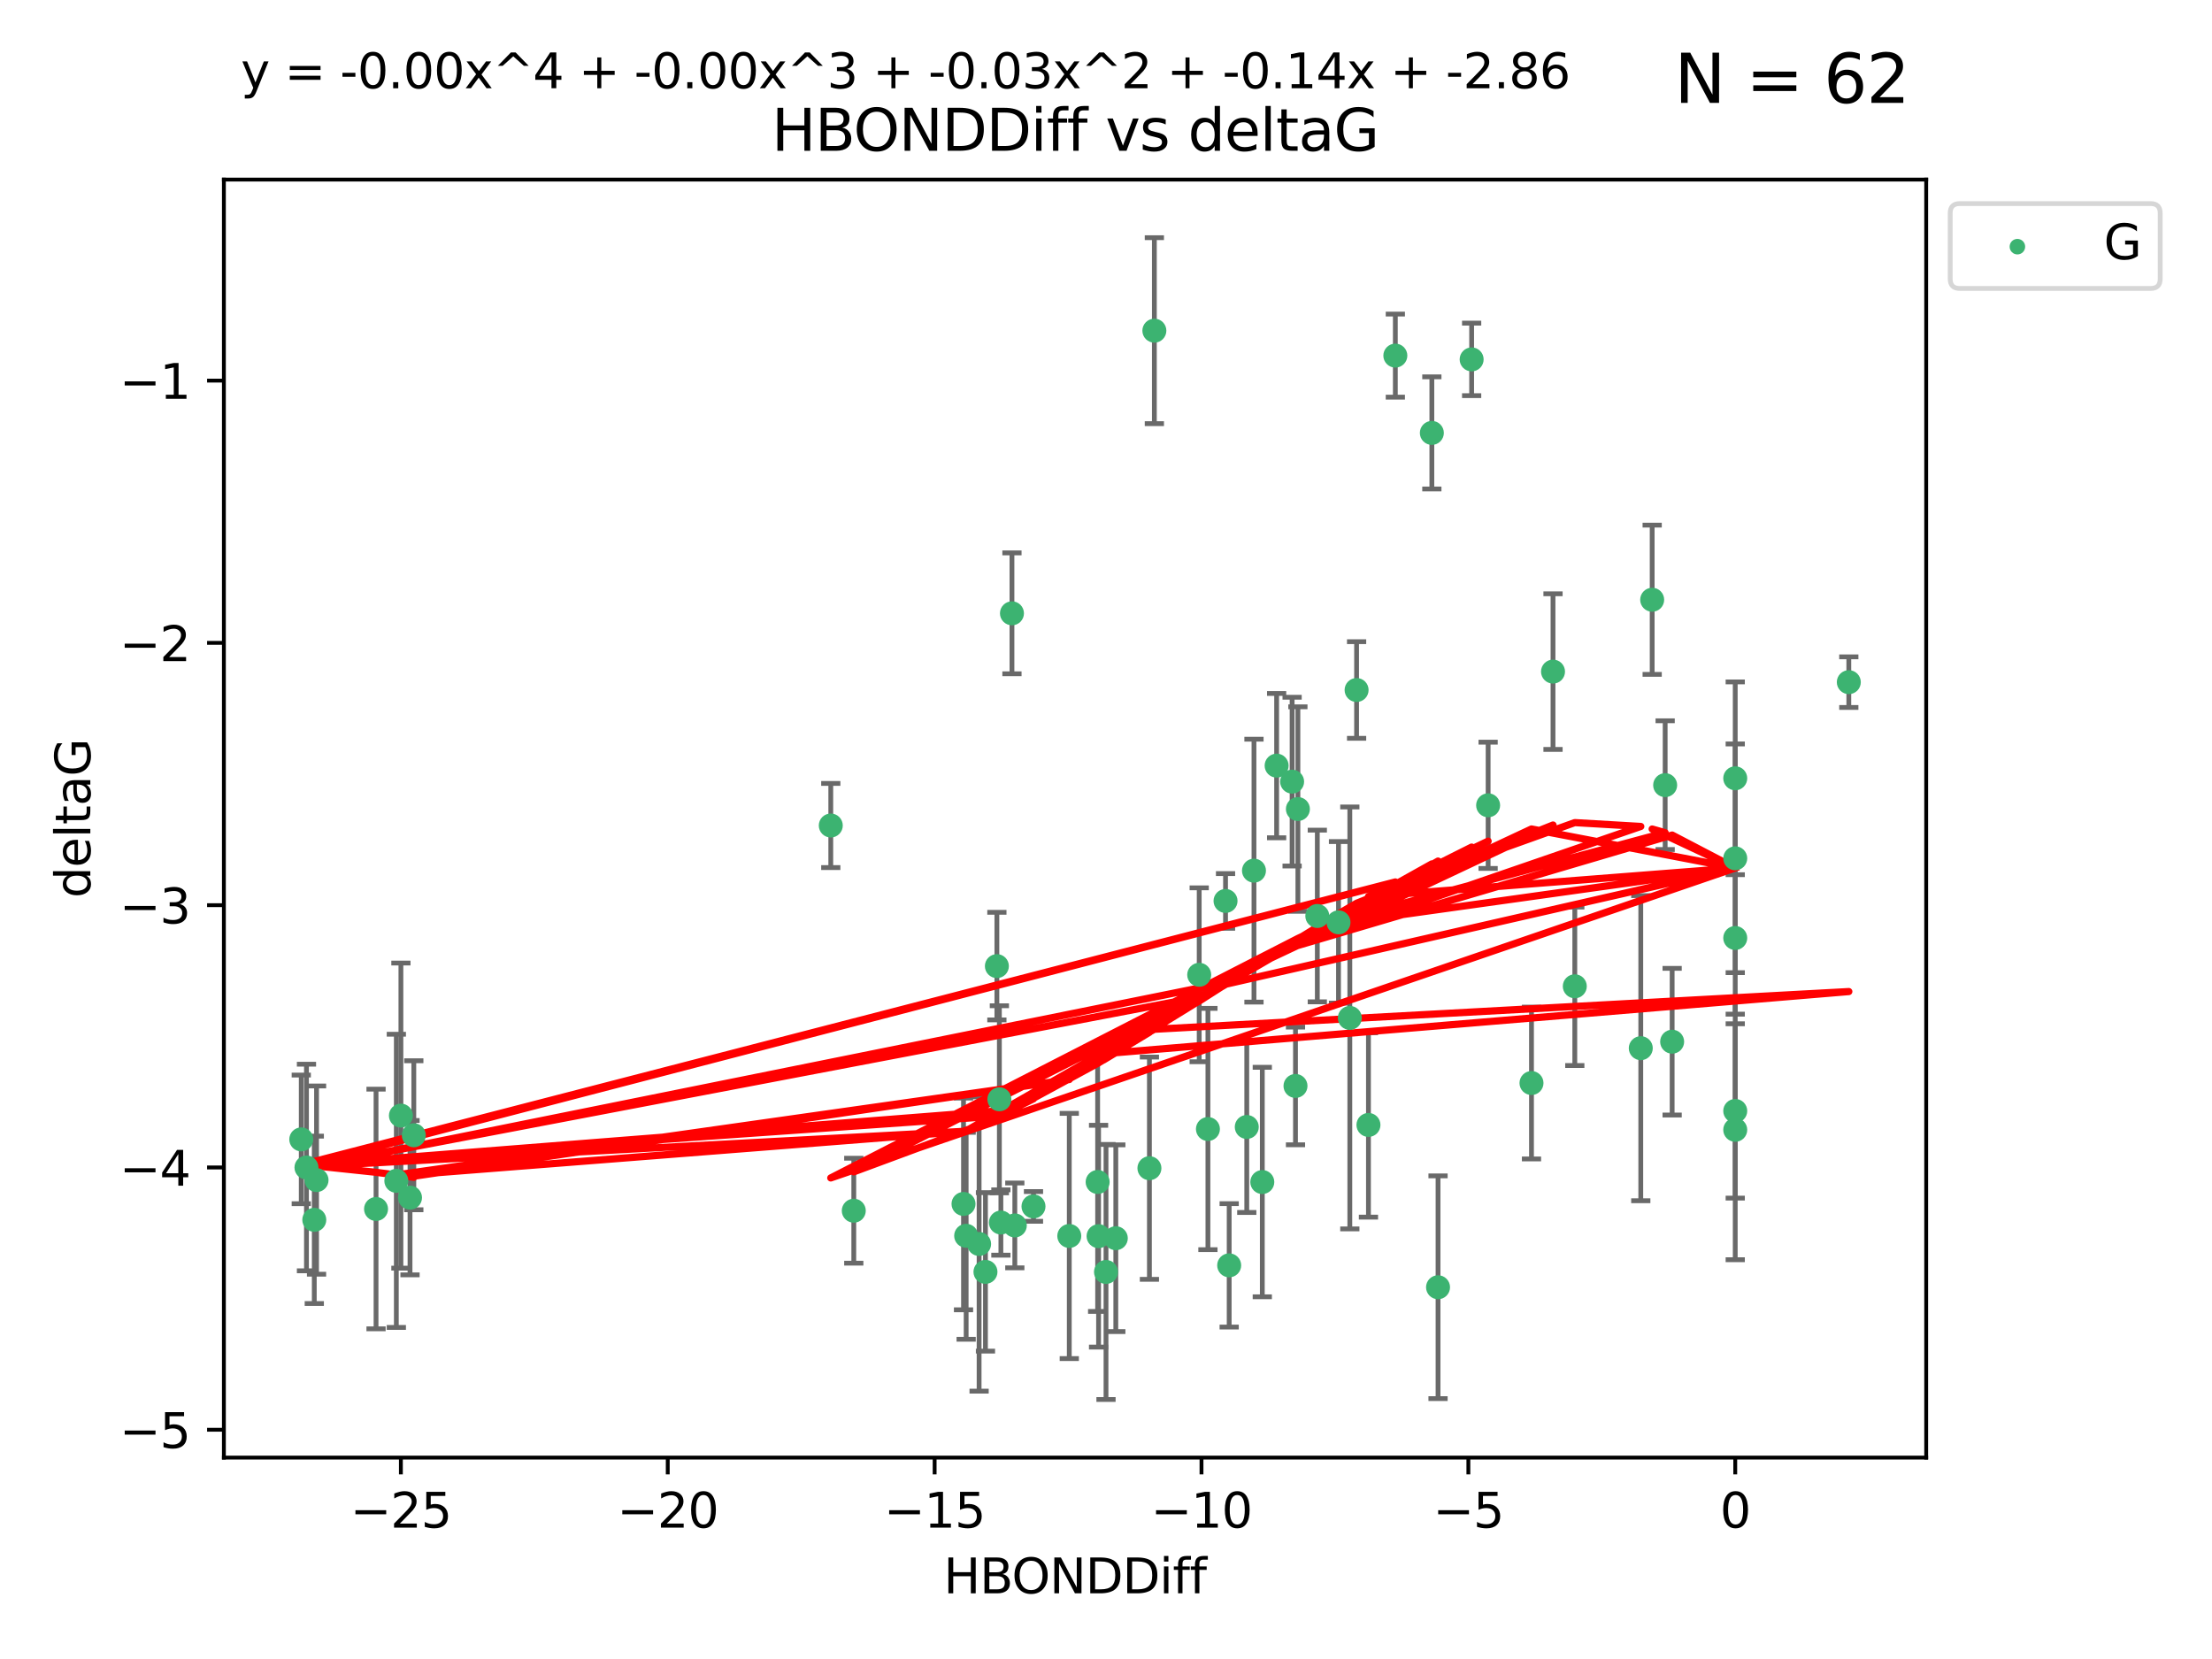 <?xml version="1.0" encoding="utf-8" standalone="no"?>
<!DOCTYPE svg PUBLIC "-//W3C//DTD SVG 1.1//EN"
  "http://www.w3.org/Graphics/SVG/1.1/DTD/svg11.dtd">
<svg xmlns:xlink="http://www.w3.org/1999/xlink" width="460.8pt" height="345.6pt" viewBox="0 0 460.8 345.6" xmlns="http://www.w3.org/2000/svg" version="1.1">
 <defs>
  <style type="text/css">*{stroke-linejoin: round; stroke-linecap: butt}</style>
 </defs>
 <g id="figure_1">
  <g id="patch_1">
   <path d="M 0 345.6 
L 460.8 345.6 
L 460.8 0 
L 0 0 
z
" style="fill: #ffffff"/>
  </g>
  <g id="axes_1">
   <g id="patch_2">
    <path d="M 46.64 303.64 
L 401.26 303.64 
L 401.26 37.411 
L 46.64 37.411 
z
" style="fill: #ffffff"/>
   </g>
   <g id="PathCollection_1">
    <defs>
     <path id="m42234d0e1e" d="M 0 1.118 
C 0.297 1.118 0.581 1 0.791 0.791 
C 1 0.581 1.118 0.297 1.118 0 
C 1.118 -0.297 1 -0.581 0.791 -0.791 
C 0.581 -1 0.297 -1.118 0 -1.118 
C -0.297 -1.118 -0.581 -1 -0.791 -0.791 
C -1 -0.581 -1.118 -0.297 -1.118 0 
C -1.118 0.297 -1 0.581 -0.791 0.791 
C -0.581 1 -0.297 1.118 0 1.118 
z
" style="stroke: #3cb371"/>
    </defs>
    <g clip-path="url(#pf07d1a7658)">
     <use xlink:href="#m42234d0e1e" x="230.401" y="264.972" style="fill: #3cb371; stroke: #3cb371"/>
     <use xlink:href="#m42234d0e1e" x="239.445" y="243.357" style="fill: #3cb371; stroke: #3cb371"/>
     <use xlink:href="#m42234d0e1e" x="203.966" y="259.141" style="fill: #3cb371; stroke: #3cb371"/>
     <use xlink:href="#m42234d0e1e" x="177.858" y="252.211" style="fill: #3cb371; stroke: #3cb371"/>
     <use xlink:href="#m42234d0e1e" x="256.061" y="263.595" style="fill: #3cb371; stroke: #3cb371"/>
     <use xlink:href="#m42234d0e1e" x="65.941" y="245.836" style="fill: #3cb371; stroke: #3cb371"/>
     <use xlink:href="#m42234d0e1e" x="201.269" y="257.437" style="fill: #3cb371; stroke: #3cb371"/>
     <use xlink:href="#m42234d0e1e" x="83.517" y="232.401" style="fill: #3cb371; stroke: #3cb371"/>
     <use xlink:href="#m42234d0e1e" x="86.204" y="236.494" style="fill: #3cb371; stroke: #3cb371"/>
     <use xlink:href="#m42234d0e1e" x="82.563" y="245.992" style="fill: #3cb371; stroke: #3cb371"/>
     <use xlink:href="#m42234d0e1e" x="222.751" y="257.476" style="fill: #3cb371; stroke: #3cb371"/>
     <use xlink:href="#m42234d0e1e" x="85.414" y="249.492" style="fill: #3cb371; stroke: #3cb371"/>
     <use xlink:href="#m42234d0e1e" x="78.337" y="251.854" style="fill: #3cb371; stroke: #3cb371"/>
     <use xlink:href="#m42234d0e1e" x="65.472" y="254.111" style="fill: #3cb371; stroke: #3cb371"/>
     <use xlink:href="#m42234d0e1e" x="251.633" y="235.195" style="fill: #3cb371; stroke: #3cb371"/>
     <use xlink:href="#m42234d0e1e" x="228.852" y="257.518" style="fill: #3cb371; stroke: #3cb371"/>
     <use xlink:href="#m42234d0e1e" x="228.658" y="246.229" style="fill: #3cb371; stroke: #3cb371"/>
     <use xlink:href="#m42234d0e1e" x="211.404" y="255.28" style="fill: #3cb371; stroke: #3cb371"/>
     <use xlink:href="#m42234d0e1e" x="232.443" y="257.942" style="fill: #3cb371; stroke: #3cb371"/>
     <use xlink:href="#m42234d0e1e" x="385.141" y="142.106" style="fill: #3cb371; stroke: #3cb371"/>
     <use xlink:href="#m42234d0e1e" x="240.475" y="68.883" style="fill: #3cb371; stroke: #3cb371"/>
     <use xlink:href="#m42234d0e1e" x="208.503" y="254.674" style="fill: #3cb371; stroke: #3cb371"/>
     <use xlink:href="#m42234d0e1e" x="262.96" y="246.241" style="fill: #3cb371; stroke: #3cb371"/>
     <use xlink:href="#m42234d0e1e" x="205.29" y="264.956" style="fill: #3cb371; stroke: #3cb371"/>
     <use xlink:href="#m42234d0e1e" x="259.725" y="234.768" style="fill: #3cb371; stroke: #3cb371"/>
     <use xlink:href="#m42234d0e1e" x="249.816" y="203.065" style="fill: #3cb371; stroke: #3cb371"/>
     <use xlink:href="#m42234d0e1e" x="207.669" y="201.259" style="fill: #3cb371; stroke: #3cb371"/>
     <use xlink:href="#m42234d0e1e" x="215.295" y="251.32" style="fill: #3cb371; stroke: #3cb371"/>
     <use xlink:href="#m42234d0e1e" x="200.718" y="250.798" style="fill: #3cb371; stroke: #3cb371"/>
     <use xlink:href="#m42234d0e1e" x="299.57" y="268.158" style="fill: #3cb371; stroke: #3cb371"/>
     <use xlink:href="#m42234d0e1e" x="208.188" y="229.002" style="fill: #3cb371; stroke: #3cb371"/>
     <use xlink:href="#m42234d0e1e" x="62.759" y="237.354" style="fill: #3cb371; stroke: #3cb371"/>
     <use xlink:href="#m42234d0e1e" x="290.675" y="74.081" style="fill: #3cb371; stroke: #3cb371"/>
     <use xlink:href="#m42234d0e1e" x="63.843" y="243.213" style="fill: #3cb371; stroke: #3cb371"/>
     <use xlink:href="#m42234d0e1e" x="210.809" y="127.765" style="fill: #3cb371; stroke: #3cb371"/>
     <use xlink:href="#m42234d0e1e" x="269.875" y="226.223" style="fill: #3cb371; stroke: #3cb371"/>
     <use xlink:href="#m42234d0e1e" x="310.004" y="167.759" style="fill: #3cb371; stroke: #3cb371"/>
     <use xlink:href="#m42234d0e1e" x="281.193" y="212.053" style="fill: #3cb371; stroke: #3cb371"/>
     <use xlink:href="#m42234d0e1e" x="261.225" y="181.37" style="fill: #3cb371; stroke: #3cb371"/>
     <use xlink:href="#m42234d0e1e" x="323.521" y="139.907" style="fill: #3cb371; stroke: #3cb371"/>
     <use xlink:href="#m42234d0e1e" x="282.603" y="143.742" style="fill: #3cb371; stroke: #3cb371"/>
     <use xlink:href="#m42234d0e1e" x="278.835" y="192.139" style="fill: #3cb371; stroke: #3cb371"/>
     <use xlink:href="#m42234d0e1e" x="306.57" y="74.869" style="fill: #3cb371; stroke: #3cb371"/>
     <use xlink:href="#m42234d0e1e" x="269.171" y="162.829" style="fill: #3cb371; stroke: #3cb371"/>
     <use xlink:href="#m42234d0e1e" x="298.281" y="90.185" style="fill: #3cb371; stroke: #3cb371"/>
     <use xlink:href="#m42234d0e1e" x="255.302" y="187.683" style="fill: #3cb371; stroke: #3cb371"/>
     <use xlink:href="#m42234d0e1e" x="361.482" y="195.399" style="fill: #3cb371; stroke: #3cb371"/>
     <use xlink:href="#m42234d0e1e" x="285.074" y="234.344" style="fill: #3cb371; stroke: #3cb371"/>
     <use xlink:href="#m42234d0e1e" x="328.059" y="205.462" style="fill: #3cb371; stroke: #3cb371"/>
     <use xlink:href="#m42234d0e1e" x="341.805" y="218.355" style="fill: #3cb371; stroke: #3cb371"/>
     <use xlink:href="#m42234d0e1e" x="265.945" y="159.494" style="fill: #3cb371; stroke: #3cb371"/>
     <use xlink:href="#m42234d0e1e" x="348.339" y="217.003" style="fill: #3cb371; stroke: #3cb371"/>
     <use xlink:href="#m42234d0e1e" x="361.482" y="178.803" style="fill: #3cb371; stroke: #3cb371"/>
     <use xlink:href="#m42234d0e1e" x="344.178" y="124.937" style="fill: #3cb371; stroke: #3cb371"/>
     <use xlink:href="#m42234d0e1e" x="346.883" y="163.562" style="fill: #3cb371; stroke: #3cb371"/>
     <use xlink:href="#m42234d0e1e" x="274.421" y="190.816" style="fill: #3cb371; stroke: #3cb371"/>
     <use xlink:href="#m42234d0e1e" x="361.482" y="235.362" style="fill: #3cb371; stroke: #3cb371"/>
     <use xlink:href="#m42234d0e1e" x="361.482" y="162.131" style="fill: #3cb371; stroke: #3cb371"/>
     <use xlink:href="#m42234d0e1e" x="319.037" y="225.616" style="fill: #3cb371; stroke: #3cb371"/>
     <use xlink:href="#m42234d0e1e" x="270.376" y="168.539" style="fill: #3cb371; stroke: #3cb371"/>
     <use xlink:href="#m42234d0e1e" x="173.067" y="171.969" style="fill: #3cb371; stroke: #3cb371"/>
     <use xlink:href="#m42234d0e1e" x="361.482" y="231.428" style="fill: #3cb371; stroke: #3cb371"/>
    </g>
   </g>
   <g id="matplotlib.axis_1">
    <g id="xtick_1">
     <g id="line2d_1">
      <defs>
       <path id="m6f6b1c6900" d="M 0 0 
L 0 3.5 
" style="stroke: #000000; stroke-width: 0.8"/>
      </defs>
      <g>
       <use xlink:href="#m6f6b1c6900" x="83.511" y="303.64" style="stroke: #000000; stroke-width: 0.8"/>
      </g>
     </g>
     <g id="text_1">
      <!-- −25 -->
      <g transform="translate(72.959 318.238)scale(0.1 -0.1)">
       <defs>
        <path id="DejaVuSans-2212" d="M 678 2272 
L 4684 2272 
L 4684 1741 
L 678 1741 
L 678 2272 
z
" transform="scale(0.016)"/>
        <path id="DejaVuSans-32" d="M 1228 531 
L 3431 531 
L 3431 0 
L 469 0 
L 469 531 
Q 828 903 1448 1529 
Q 2069 2156 2228 2338 
Q 2531 2678 2651 2914 
Q 2772 3150 2772 3378 
Q 2772 3750 2511 3984 
Q 2250 4219 1831 4219 
Q 1534 4219 1204 4116 
Q 875 4013 500 3803 
L 500 4441 
Q 881 4594 1212 4672 
Q 1544 4750 1819 4750 
Q 2544 4750 2975 4387 
Q 3406 4025 3406 3419 
Q 3406 3131 3298 2873 
Q 3191 2616 2906 2266 
Q 2828 2175 2409 1742 
Q 1991 1309 1228 531 
z
" transform="scale(0.016)"/>
        <path id="DejaVuSans-35" d="M 691 4666 
L 3169 4666 
L 3169 4134 
L 1269 4134 
L 1269 2991 
Q 1406 3038 1543 3061 
Q 1681 3084 1819 3084 
Q 2600 3084 3056 2656 
Q 3513 2228 3513 1497 
Q 3513 744 3044 326 
Q 2575 -91 1722 -91 
Q 1428 -91 1123 -41 
Q 819 9 494 109 
L 494 744 
Q 775 591 1075 516 
Q 1375 441 1709 441 
Q 2250 441 2565 725 
Q 2881 1009 2881 1497 
Q 2881 1984 2565 2268 
Q 2250 2553 1709 2553 
Q 1456 2553 1204 2497 
Q 953 2441 691 2322 
L 691 4666 
z
" transform="scale(0.016)"/>
       </defs>
       <use xlink:href="#DejaVuSans-2212"/>
       <use xlink:href="#DejaVuSans-32" x="83.789"/>
       <use xlink:href="#DejaVuSans-35" x="147.412"/>
      </g>
     </g>
    </g>
    <g id="xtick_2">
     <g id="line2d_2">
      <g>
       <use xlink:href="#m6f6b1c6900" x="139.105" y="303.64" style="stroke: #000000; stroke-width: 0.8"/>
      </g>
     </g>
     <g id="text_2">
      <!-- −20 -->
      <g transform="translate(128.553 318.238)scale(0.1 -0.1)">
       <defs>
        <path id="DejaVuSans-30" d="M 2034 4250 
Q 1547 4250 1301 3770 
Q 1056 3291 1056 2328 
Q 1056 1369 1301 889 
Q 1547 409 2034 409 
Q 2525 409 2770 889 
Q 3016 1369 3016 2328 
Q 3016 3291 2770 3770 
Q 2525 4250 2034 4250 
z
M 2034 4750 
Q 2819 4750 3233 4129 
Q 3647 3509 3647 2328 
Q 3647 1150 3233 529 
Q 2819 -91 2034 -91 
Q 1250 -91 836 529 
Q 422 1150 422 2328 
Q 422 3509 836 4129 
Q 1250 4750 2034 4750 
z
" transform="scale(0.016)"/>
       </defs>
       <use xlink:href="#DejaVuSans-2212"/>
       <use xlink:href="#DejaVuSans-32" x="83.789"/>
       <use xlink:href="#DejaVuSans-30" x="147.412"/>
      </g>
     </g>
    </g>
    <g id="xtick_3">
     <g id="line2d_3">
      <g>
       <use xlink:href="#m6f6b1c6900" x="194.7" y="303.64" style="stroke: #000000; stroke-width: 0.8"/>
      </g>
     </g>
     <g id="text_3">
      <!-- −15 -->
      <g transform="translate(184.147 318.238)scale(0.1 -0.1)">
       <defs>
        <path id="DejaVuSans-31" d="M 794 531 
L 1825 531 
L 1825 4091 
L 703 3866 
L 703 4441 
L 1819 4666 
L 2450 4666 
L 2450 531 
L 3481 531 
L 3481 0 
L 794 0 
L 794 531 
z
" transform="scale(0.016)"/>
       </defs>
       <use xlink:href="#DejaVuSans-2212"/>
       <use xlink:href="#DejaVuSans-31" x="83.789"/>
       <use xlink:href="#DejaVuSans-35" x="147.412"/>
      </g>
     </g>
    </g>
    <g id="xtick_4">
     <g id="line2d_4">
      <g>
       <use xlink:href="#m6f6b1c6900" x="250.294" y="303.64" style="stroke: #000000; stroke-width: 0.8"/>
      </g>
     </g>
     <g id="text_4">
      <!-- −10 -->
      <g transform="translate(239.742 318.238)scale(0.1 -0.1)">
       <use xlink:href="#DejaVuSans-2212"/>
       <use xlink:href="#DejaVuSans-31" x="83.789"/>
       <use xlink:href="#DejaVuSans-30" x="147.412"/>
      </g>
     </g>
    </g>
    <g id="xtick_5">
     <g id="line2d_5">
      <g>
       <use xlink:href="#m6f6b1c6900" x="305.888" y="303.64" style="stroke: #000000; stroke-width: 0.8"/>
      </g>
     </g>
     <g id="text_5">
      <!-- −5 -->
      <g transform="translate(298.517 318.238)scale(0.1 -0.1)">
       <use xlink:href="#DejaVuSans-2212"/>
       <use xlink:href="#DejaVuSans-35" x="83.789"/>
      </g>
     </g>
    </g>
    <g id="xtick_6">
     <g id="line2d_6">
      <g>
       <use xlink:href="#m6f6b1c6900" x="361.482" y="303.64" style="stroke: #000000; stroke-width: 0.8"/>
      </g>
     </g>
     <g id="text_6">
      <!-- 0 -->
      <g transform="translate(358.301 318.238)scale(0.1 -0.1)">
       <use xlink:href="#DejaVuSans-30"/>
      </g>
     </g>
    </g>
    <g id="text_7">
     <!-- HBONDDiff -->
     <g transform="translate(196.561 331.917)scale(0.1 -0.1)">
      <defs>
       <path id="DejaVuSans-48" d="M 628 4666 
L 1259 4666 
L 1259 2753 
L 3553 2753 
L 3553 4666 
L 4184 4666 
L 4184 0 
L 3553 0 
L 3553 2222 
L 1259 2222 
L 1259 0 
L 628 0 
L 628 4666 
z
" transform="scale(0.016)"/>
       <path id="DejaVuSans-42" d="M 1259 2228 
L 1259 519 
L 2272 519 
Q 2781 519 3026 730 
Q 3272 941 3272 1375 
Q 3272 1813 3026 2020 
Q 2781 2228 2272 2228 
L 1259 2228 
z
M 1259 4147 
L 1259 2741 
L 2194 2741 
Q 2656 2741 2882 2914 
Q 3109 3088 3109 3444 
Q 3109 3797 2882 3972 
Q 2656 4147 2194 4147 
L 1259 4147 
z
M 628 4666 
L 2241 4666 
Q 2963 4666 3353 4366 
Q 3744 4066 3744 3513 
Q 3744 3084 3544 2831 
Q 3344 2578 2956 2516 
Q 3422 2416 3680 2098 
Q 3938 1781 3938 1306 
Q 3938 681 3513 340 
Q 3088 0 2303 0 
L 628 0 
L 628 4666 
z
" transform="scale(0.016)"/>
       <path id="DejaVuSans-4f" d="M 2522 4238 
Q 1834 4238 1429 3725 
Q 1025 3213 1025 2328 
Q 1025 1447 1429 934 
Q 1834 422 2522 422 
Q 3209 422 3611 934 
Q 4013 1447 4013 2328 
Q 4013 3213 3611 3725 
Q 3209 4238 2522 4238 
z
M 2522 4750 
Q 3503 4750 4090 4092 
Q 4678 3434 4678 2328 
Q 4678 1225 4090 567 
Q 3503 -91 2522 -91 
Q 1538 -91 948 565 
Q 359 1222 359 2328 
Q 359 3434 948 4092 
Q 1538 4750 2522 4750 
z
" transform="scale(0.016)"/>
       <path id="DejaVuSans-4e" d="M 628 4666 
L 1478 4666 
L 3547 763 
L 3547 4666 
L 4159 4666 
L 4159 0 
L 3309 0 
L 1241 3903 
L 1241 0 
L 628 0 
L 628 4666 
z
" transform="scale(0.016)"/>
       <path id="DejaVuSans-44" d="M 1259 4147 
L 1259 519 
L 2022 519 
Q 2988 519 3436 956 
Q 3884 1394 3884 2338 
Q 3884 3275 3436 3711 
Q 2988 4147 2022 4147 
L 1259 4147 
z
M 628 4666 
L 1925 4666 
Q 3281 4666 3915 4102 
Q 4550 3538 4550 2338 
Q 4550 1131 3912 565 
Q 3275 0 1925 0 
L 628 0 
L 628 4666 
z
" transform="scale(0.016)"/>
       <path id="DejaVuSans-69" d="M 603 3500 
L 1178 3500 
L 1178 0 
L 603 0 
L 603 3500 
z
M 603 4863 
L 1178 4863 
L 1178 4134 
L 603 4134 
L 603 4863 
z
" transform="scale(0.016)"/>
       <path id="DejaVuSans-66" d="M 2375 4863 
L 2375 4384 
L 1825 4384 
Q 1516 4384 1395 4259 
Q 1275 4134 1275 3809 
L 1275 3500 
L 2222 3500 
L 2222 3053 
L 1275 3053 
L 1275 0 
L 697 0 
L 697 3053 
L 147 3053 
L 147 3500 
L 697 3500 
L 697 3744 
Q 697 4328 969 4595 
Q 1241 4863 1831 4863 
L 2375 4863 
z
" transform="scale(0.016)"/>
      </defs>
      <use xlink:href="#DejaVuSans-48"/>
      <use xlink:href="#DejaVuSans-42" x="75.195"/>
      <use xlink:href="#DejaVuSans-4f" x="142.049"/>
      <use xlink:href="#DejaVuSans-4e" x="220.76"/>
      <use xlink:href="#DejaVuSans-44" x="295.564"/>
      <use xlink:href="#DejaVuSans-44" x="372.566"/>
      <use xlink:href="#DejaVuSans-69" x="449.568"/>
      <use xlink:href="#DejaVuSans-66" x="477.352"/>
      <use xlink:href="#DejaVuSans-66" x="512.557"/>
     </g>
    </g>
   </g>
   <g id="matplotlib.axis_2">
    <g id="ytick_1">
     <g id="line2d_7">
      <defs>
       <path id="me4158e3690" d="M 0 0 
L -3.5 0 
" style="stroke: #000000; stroke-width: 0.8"/>
      </defs>
      <g>
       <use xlink:href="#me4158e3690" x="46.64" y="297.844" style="stroke: #000000; stroke-width: 0.8"/>
      </g>
     </g>
     <g id="text_8">
      <!-- −5 -->
      <g transform="translate(24.898 301.643)scale(0.1 -0.1)">
       <use xlink:href="#DejaVuSans-2212"/>
       <use xlink:href="#DejaVuSans-35" x="83.789"/>
      </g>
     </g>
    </g>
    <g id="ytick_2">
     <g id="line2d_8">
      <g>
       <use xlink:href="#me4158e3690" x="46.64" y="243.204" style="stroke: #000000; stroke-width: 0.8"/>
      </g>
     </g>
     <g id="text_9">
      <!-- −4 -->
      <g transform="translate(24.898 247.003)scale(0.1 -0.1)">
       <defs>
        <path id="DejaVuSans-34" d="M 2419 4116 
L 825 1625 
L 2419 1625 
L 2419 4116 
z
M 2253 4666 
L 3047 4666 
L 3047 1625 
L 3713 1625 
L 3713 1100 
L 3047 1100 
L 3047 0 
L 2419 0 
L 2419 1100 
L 313 1100 
L 313 1709 
L 2253 4666 
z
" transform="scale(0.016)"/>
       </defs>
       <use xlink:href="#DejaVuSans-2212"/>
       <use xlink:href="#DejaVuSans-34" x="83.789"/>
      </g>
     </g>
    </g>
    <g id="ytick_3">
     <g id="line2d_9">
      <g>
       <use xlink:href="#me4158e3690" x="46.64" y="188.564" style="stroke: #000000; stroke-width: 0.8"/>
      </g>
     </g>
     <g id="text_10">
      <!-- −3 -->
      <g transform="translate(24.898 192.364)scale(0.1 -0.1)">
       <defs>
        <path id="DejaVuSans-33" d="M 2597 2516 
Q 3050 2419 3304 2112 
Q 3559 1806 3559 1356 
Q 3559 666 3084 287 
Q 2609 -91 1734 -91 
Q 1441 -91 1130 -33 
Q 819 25 488 141 
L 488 750 
Q 750 597 1062 519 
Q 1375 441 1716 441 
Q 2309 441 2620 675 
Q 2931 909 2931 1356 
Q 2931 1769 2642 2001 
Q 2353 2234 1838 2234 
L 1294 2234 
L 1294 2753 
L 1863 2753 
Q 2328 2753 2575 2939 
Q 2822 3125 2822 3475 
Q 2822 3834 2567 4026 
Q 2313 4219 1838 4219 
Q 1578 4219 1281 4162 
Q 984 4106 628 3988 
L 628 4550 
Q 988 4650 1302 4700 
Q 1616 4750 1894 4750 
Q 2613 4750 3031 4423 
Q 3450 4097 3450 3541 
Q 3450 3153 3228 2886 
Q 3006 2619 2597 2516 
z
" transform="scale(0.016)"/>
       </defs>
       <use xlink:href="#DejaVuSans-2212"/>
       <use xlink:href="#DejaVuSans-33" x="83.789"/>
      </g>
     </g>
    </g>
    <g id="ytick_4">
     <g id="line2d_10">
      <g>
       <use xlink:href="#me4158e3690" x="46.64" y="133.924" style="stroke: #000000; stroke-width: 0.8"/>
      </g>
     </g>
     <g id="text_11">
      <!-- −2 -->
      <g transform="translate(24.898 137.724)scale(0.1 -0.1)">
       <use xlink:href="#DejaVuSans-2212"/>
       <use xlink:href="#DejaVuSans-32" x="83.789"/>
      </g>
     </g>
    </g>
    <g id="ytick_5">
     <g id="line2d_11">
      <g>
       <use xlink:href="#me4158e3690" x="46.64" y="79.284" style="stroke: #000000; stroke-width: 0.8"/>
      </g>
     </g>
     <g id="text_12">
      <!-- −1 -->
      <g transform="translate(24.898 83.084)scale(0.1 -0.1)">
       <use xlink:href="#DejaVuSans-2212"/>
       <use xlink:href="#DejaVuSans-31" x="83.789"/>
      </g>
     </g>
    </g>
    <g id="text_13">
     <!-- deltaG -->
     <g transform="translate(18.818 187.064)rotate(-90)scale(0.1 -0.1)">
      <defs>
       <path id="DejaVuSans-64" d="M 2906 2969 
L 2906 4863 
L 3481 4863 
L 3481 0 
L 2906 0 
L 2906 525 
Q 2725 213 2448 61 
Q 2172 -91 1784 -91 
Q 1150 -91 751 415 
Q 353 922 353 1747 
Q 353 2572 751 3078 
Q 1150 3584 1784 3584 
Q 2172 3584 2448 3432 
Q 2725 3281 2906 2969 
z
M 947 1747 
Q 947 1113 1208 752 
Q 1469 391 1925 391 
Q 2381 391 2643 752 
Q 2906 1113 2906 1747 
Q 2906 2381 2643 2742 
Q 2381 3103 1925 3103 
Q 1469 3103 1208 2742 
Q 947 2381 947 1747 
z
" transform="scale(0.016)"/>
       <path id="DejaVuSans-65" d="M 3597 1894 
L 3597 1613 
L 953 1613 
Q 991 1019 1311 708 
Q 1631 397 2203 397 
Q 2534 397 2845 478 
Q 3156 559 3463 722 
L 3463 178 
Q 3153 47 2828 -22 
Q 2503 -91 2169 -91 
Q 1331 -91 842 396 
Q 353 884 353 1716 
Q 353 2575 817 3079 
Q 1281 3584 2069 3584 
Q 2775 3584 3186 3129 
Q 3597 2675 3597 1894 
z
M 3022 2063 
Q 3016 2534 2758 2815 
Q 2500 3097 2075 3097 
Q 1594 3097 1305 2825 
Q 1016 2553 972 2059 
L 3022 2063 
z
" transform="scale(0.016)"/>
       <path id="DejaVuSans-6c" d="M 603 4863 
L 1178 4863 
L 1178 0 
L 603 0 
L 603 4863 
z
" transform="scale(0.016)"/>
       <path id="DejaVuSans-74" d="M 1172 4494 
L 1172 3500 
L 2356 3500 
L 2356 3053 
L 1172 3053 
L 1172 1153 
Q 1172 725 1289 603 
Q 1406 481 1766 481 
L 2356 481 
L 2356 0 
L 1766 0 
Q 1100 0 847 248 
Q 594 497 594 1153 
L 594 3053 
L 172 3053 
L 172 3500 
L 594 3500 
L 594 4494 
L 1172 4494 
z
" transform="scale(0.016)"/>
       <path id="DejaVuSans-61" d="M 2194 1759 
Q 1497 1759 1228 1600 
Q 959 1441 959 1056 
Q 959 750 1161 570 
Q 1363 391 1709 391 
Q 2188 391 2477 730 
Q 2766 1069 2766 1631 
L 2766 1759 
L 2194 1759 
z
M 3341 1997 
L 3341 0 
L 2766 0 
L 2766 531 
Q 2569 213 2275 61 
Q 1981 -91 1556 -91 
Q 1019 -91 701 211 
Q 384 513 384 1019 
Q 384 1609 779 1909 
Q 1175 2209 1959 2209 
L 2766 2209 
L 2766 2266 
Q 2766 2663 2505 2880 
Q 2244 3097 1772 3097 
Q 1472 3097 1187 3025 
Q 903 2953 641 2809 
L 641 3341 
Q 956 3463 1253 3523 
Q 1550 3584 1831 3584 
Q 2591 3584 2966 3190 
Q 3341 2797 3341 1997 
z
" transform="scale(0.016)"/>
       <path id="DejaVuSans-47" d="M 3809 666 
L 3809 1919 
L 2778 1919 
L 2778 2438 
L 4434 2438 
L 4434 434 
Q 4069 175 3628 42 
Q 3188 -91 2688 -91 
Q 1594 -91 976 548 
Q 359 1188 359 2328 
Q 359 3472 976 4111 
Q 1594 4750 2688 4750 
Q 3144 4750 3555 4637 
Q 3966 4525 4313 4306 
L 4313 3634 
Q 3963 3931 3569 4081 
Q 3175 4231 2741 4231 
Q 1884 4231 1454 3753 
Q 1025 3275 1025 2328 
Q 1025 1384 1454 906 
Q 1884 428 2741 428 
Q 3075 428 3337 486 
Q 3600 544 3809 666 
z
" transform="scale(0.016)"/>
      </defs>
      <use xlink:href="#DejaVuSans-64"/>
      <use xlink:href="#DejaVuSans-65" x="63.477"/>
      <use xlink:href="#DejaVuSans-6c" x="125"/>
      <use xlink:href="#DejaVuSans-74" x="152.783"/>
      <use xlink:href="#DejaVuSans-61" x="191.992"/>
      <use xlink:href="#DejaVuSans-47" x="253.271"/>
     </g>
    </g>
   </g>
   <g id="LineCollection_1">
    <path d="M 230.401 291.539 
L 230.401 238.405 
" clip-path="url(#pf07d1a7658)" style="fill: none; stroke: #696969"/>
    <path d="M 239.445 266.51 
L 239.445 220.204 
" clip-path="url(#pf07d1a7658)" style="fill: none; stroke: #696969"/>
    <path d="M 203.966 289.801 
L 203.966 228.482 
" clip-path="url(#pf07d1a7658)" style="fill: none; stroke: #696969"/>
    <path d="M 177.858 263.143 
L 177.858 241.28 
" clip-path="url(#pf07d1a7658)" style="fill: none; stroke: #696969"/>
    <path d="M 256.061 276.447 
L 256.061 250.742 
" clip-path="url(#pf07d1a7658)" style="fill: none; stroke: #696969"/>
    <path d="M 65.941 265.441 
L 65.941 226.232 
" clip-path="url(#pf07d1a7658)" style="fill: none; stroke: #696969"/>
    <path d="M 201.269 278.993 
L 201.269 235.88 
" clip-path="url(#pf07d1a7658)" style="fill: none; stroke: #696969"/>
    <path d="M 83.517 264.182 
L 83.517 200.62 
" clip-path="url(#pf07d1a7658)" style="fill: none; stroke: #696969"/>
    <path d="M 86.204 252.013 
L 86.204 220.976 
" clip-path="url(#pf07d1a7658)" style="fill: none; stroke: #696969"/>
    <path d="M 82.563 276.528 
L 82.563 215.456 
" clip-path="url(#pf07d1a7658)" style="fill: none; stroke: #696969"/>
    <path d="M 222.751 283.018 
L 222.751 231.934 
" clip-path="url(#pf07d1a7658)" style="fill: none; stroke: #696969"/>
    <path d="M 85.414 265.571 
L 85.414 233.414 
" clip-path="url(#pf07d1a7658)" style="fill: none; stroke: #696969"/>
    <path d="M 78.337 276.82 
L 78.337 226.888 
" clip-path="url(#pf07d1a7658)" style="fill: none; stroke: #696969"/>
    <path d="M 65.472 271.544 
L 65.472 236.678 
" clip-path="url(#pf07d1a7658)" style="fill: none; stroke: #696969"/>
    <path d="M 251.633 260.326 
L 251.633 210.065 
" clip-path="url(#pf07d1a7658)" style="fill: none; stroke: #696969"/>
    <path d="M 228.852 280.619 
L 228.852 234.417 
" clip-path="url(#pf07d1a7658)" style="fill: none; stroke: #696969"/>
    <path d="M 228.658 273.192 
L 228.658 219.267 
" clip-path="url(#pf07d1a7658)" style="fill: none; stroke: #696969"/>
    <path d="M 211.404 264.116 
L 211.404 246.445 
" clip-path="url(#pf07d1a7658)" style="fill: none; stroke: #696969"/>
    <path d="M 232.443 277.391 
L 232.443 238.493 
" clip-path="url(#pf07d1a7658)" style="fill: none; stroke: #696969"/>
    <path d="M 385.141 147.375 
L 385.141 136.837 
" clip-path="url(#pf07d1a7658)" style="fill: none; stroke: #696969"/>
    <path d="M 240.475 88.254 
L 240.475 49.513 
" clip-path="url(#pf07d1a7658)" style="fill: none; stroke: #696969"/>
    <path d="M 208.503 261.477 
L 208.503 247.87 
" clip-path="url(#pf07d1a7658)" style="fill: none; stroke: #696969"/>
    <path d="M 262.96 270.142 
L 262.96 222.34 
" clip-path="url(#pf07d1a7658)" style="fill: none; stroke: #696969"/>
    <path d="M 205.29 281.463 
L 205.29 248.45 
" clip-path="url(#pf07d1a7658)" style="fill: none; stroke: #696969"/>
    <path d="M 259.725 252.578 
L 259.725 216.959 
" clip-path="url(#pf07d1a7658)" style="fill: none; stroke: #696969"/>
    <path d="M 249.816 221.176 
L 249.816 184.954 
" clip-path="url(#pf07d1a7658)" style="fill: none; stroke: #696969"/>
    <path d="M 207.669 212.466 
L 207.669 190.051 
" clip-path="url(#pf07d1a7658)" style="fill: none; stroke: #696969"/>
    <path d="M 215.295 254.415 
L 215.295 248.226 
" clip-path="url(#pf07d1a7658)" style="fill: none; stroke: #696969"/>
    <path d="M 200.718 272.857 
L 200.718 228.74 
" clip-path="url(#pf07d1a7658)" style="fill: none; stroke: #696969"/>
    <path d="M 299.57 291.357 
L 299.57 244.958 
" clip-path="url(#pf07d1a7658)" style="fill: none; stroke: #696969"/>
    <path d="M 208.188 248.489 
L 208.188 209.516 
" clip-path="url(#pf07d1a7658)" style="fill: none; stroke: #696969"/>
    <path d="M 62.759 250.753 
L 62.759 223.954 
" clip-path="url(#pf07d1a7658)" style="fill: none; stroke: #696969"/>
    <path d="M 290.675 82.737 
L 290.675 65.426 
" clip-path="url(#pf07d1a7658)" style="fill: none; stroke: #696969"/>
    <path d="M 63.843 264.733 
L 63.843 221.693 
" clip-path="url(#pf07d1a7658)" style="fill: none; stroke: #696969"/>
    <path d="M 210.809 140.357 
L 210.809 115.174 
" clip-path="url(#pf07d1a7658)" style="fill: none; stroke: #696969"/>
    <path d="M 269.875 238.478 
L 269.875 213.969 
" clip-path="url(#pf07d1a7658)" style="fill: none; stroke: #696969"/>
    <path d="M 310.004 180.911 
L 310.004 154.608 
" clip-path="url(#pf07d1a7658)" style="fill: none; stroke: #696969"/>
    <path d="M 281.193 256.001 
L 281.193 168.105 
" clip-path="url(#pf07d1a7658)" style="fill: none; stroke: #696969"/>
    <path d="M 261.225 208.753 
L 261.225 153.986 
" clip-path="url(#pf07d1a7658)" style="fill: none; stroke: #696969"/>
    <path d="M 323.521 156.119 
L 323.521 123.695 
" clip-path="url(#pf07d1a7658)" style="fill: none; stroke: #696969"/>
    <path d="M 282.603 153.804 
L 282.603 133.679 
" clip-path="url(#pf07d1a7658)" style="fill: none; stroke: #696969"/>
    <path d="M 278.835 208.968 
L 278.835 175.311 
" clip-path="url(#pf07d1a7658)" style="fill: none; stroke: #696969"/>
    <path d="M 306.57 82.423 
L 306.57 67.315 
" clip-path="url(#pf07d1a7658)" style="fill: none; stroke: #696969"/>
    <path d="M 269.171 180.409 
L 269.171 145.249 
" clip-path="url(#pf07d1a7658)" style="fill: none; stroke: #696969"/>
    <path d="M 298.281 101.864 
L 298.281 78.505 
" clip-path="url(#pf07d1a7658)" style="fill: none; stroke: #696969"/>
    <path d="M 255.302 193.382 
L 255.302 181.984 
" clip-path="url(#pf07d1a7658)" style="fill: none; stroke: #696969"/>
    <path d="M 361.482 211.267 
L 361.482 179.53 
" clip-path="url(#pf07d1a7658)" style="fill: none; stroke: #696969"/>
    <path d="M 285.074 253.55 
L 285.074 215.138 
" clip-path="url(#pf07d1a7658)" style="fill: none; stroke: #696969"/>
    <path d="M 328.059 221.971 
L 328.059 188.953 
" clip-path="url(#pf07d1a7658)" style="fill: none; stroke: #696969"/>
    <path d="M 341.805 250.134 
L 341.805 186.577 
" clip-path="url(#pf07d1a7658)" style="fill: none; stroke: #696969"/>
    <path d="M 265.945 174.525 
L 265.945 144.462 
" clip-path="url(#pf07d1a7658)" style="fill: none; stroke: #696969"/>
    <path d="M 348.339 232.281 
L 348.339 201.724 
" clip-path="url(#pf07d1a7658)" style="fill: none; stroke: #696969"/>
    <path d="M 361.482 202.627 
L 361.482 154.978 
" clip-path="url(#pf07d1a7658)" style="fill: none; stroke: #696969"/>
    <path d="M 344.178 140.481 
L 344.178 109.392 
" clip-path="url(#pf07d1a7658)" style="fill: none; stroke: #696969"/>
    <path d="M 346.883 176.973 
L 346.883 150.151 
" clip-path="url(#pf07d1a7658)" style="fill: none; stroke: #696969"/>
    <path d="M 274.421 208.701 
L 274.421 172.931 
" clip-path="url(#pf07d1a7658)" style="fill: none; stroke: #696969"/>
    <path d="M 361.482 262.421 
L 361.482 208.303 
" clip-path="url(#pf07d1a7658)" style="fill: none; stroke: #696969"/>
    <path d="M 361.482 182.209 
L 361.482 142.054 
" clip-path="url(#pf07d1a7658)" style="fill: none; stroke: #696969"/>
    <path d="M 319.037 241.429 
L 319.037 209.803 
" clip-path="url(#pf07d1a7658)" style="fill: none; stroke: #696969"/>
    <path d="M 270.376 189.837 
L 270.376 147.241 
" clip-path="url(#pf07d1a7658)" style="fill: none; stroke: #696969"/>
    <path d="M 173.067 180.734 
L 173.067 163.205 
" clip-path="url(#pf07d1a7658)" style="fill: none; stroke: #696969"/>
    <path d="M 361.482 249.586 
L 361.482 213.27 
" clip-path="url(#pf07d1a7658)" style="fill: none; stroke: #696969"/>
   </g>
   <g id="line2d_12">
    <defs>
     <path id="m07d70e15f9" d="M 2 0 
L -2 -0 
" style="stroke: #696969"/>
    </defs>
    <g clip-path="url(#pf07d1a7658)">
     <use xlink:href="#m07d70e15f9" x="230.401" y="291.539" style="fill: #696969; stroke: #696969"/>
     <use xlink:href="#m07d70e15f9" x="239.445" y="266.51" style="fill: #696969; stroke: #696969"/>
     <use xlink:href="#m07d70e15f9" x="203.966" y="289.801" style="fill: #696969; stroke: #696969"/>
     <use xlink:href="#m07d70e15f9" x="177.858" y="263.143" style="fill: #696969; stroke: #696969"/>
     <use xlink:href="#m07d70e15f9" x="256.061" y="276.447" style="fill: #696969; stroke: #696969"/>
     <use xlink:href="#m07d70e15f9" x="65.941" y="265.441" style="fill: #696969; stroke: #696969"/>
     <use xlink:href="#m07d70e15f9" x="201.269" y="278.993" style="fill: #696969; stroke: #696969"/>
     <use xlink:href="#m07d70e15f9" x="83.517" y="264.182" style="fill: #696969; stroke: #696969"/>
     <use xlink:href="#m07d70e15f9" x="86.204" y="252.013" style="fill: #696969; stroke: #696969"/>
     <use xlink:href="#m07d70e15f9" x="82.563" y="276.528" style="fill: #696969; stroke: #696969"/>
     <use xlink:href="#m07d70e15f9" x="222.751" y="283.018" style="fill: #696969; stroke: #696969"/>
     <use xlink:href="#m07d70e15f9" x="85.414" y="265.571" style="fill: #696969; stroke: #696969"/>
     <use xlink:href="#m07d70e15f9" x="78.337" y="276.82" style="fill: #696969; stroke: #696969"/>
     <use xlink:href="#m07d70e15f9" x="65.472" y="271.544" style="fill: #696969; stroke: #696969"/>
     <use xlink:href="#m07d70e15f9" x="251.633" y="260.326" style="fill: #696969; stroke: #696969"/>
     <use xlink:href="#m07d70e15f9" x="228.852" y="280.619" style="fill: #696969; stroke: #696969"/>
     <use xlink:href="#m07d70e15f9" x="228.658" y="273.192" style="fill: #696969; stroke: #696969"/>
     <use xlink:href="#m07d70e15f9" x="211.404" y="264.116" style="fill: #696969; stroke: #696969"/>
     <use xlink:href="#m07d70e15f9" x="232.443" y="277.391" style="fill: #696969; stroke: #696969"/>
     <use xlink:href="#m07d70e15f9" x="385.141" y="147.375" style="fill: #696969; stroke: #696969"/>
     <use xlink:href="#m07d70e15f9" x="240.475" y="88.254" style="fill: #696969; stroke: #696969"/>
     <use xlink:href="#m07d70e15f9" x="208.503" y="261.477" style="fill: #696969; stroke: #696969"/>
     <use xlink:href="#m07d70e15f9" x="262.96" y="270.142" style="fill: #696969; stroke: #696969"/>
     <use xlink:href="#m07d70e15f9" x="205.29" y="281.463" style="fill: #696969; stroke: #696969"/>
     <use xlink:href="#m07d70e15f9" x="259.725" y="252.578" style="fill: #696969; stroke: #696969"/>
     <use xlink:href="#m07d70e15f9" x="249.816" y="221.176" style="fill: #696969; stroke: #696969"/>
     <use xlink:href="#m07d70e15f9" x="207.669" y="212.466" style="fill: #696969; stroke: #696969"/>
     <use xlink:href="#m07d70e15f9" x="215.295" y="254.415" style="fill: #696969; stroke: #696969"/>
     <use xlink:href="#m07d70e15f9" x="200.718" y="272.857" style="fill: #696969; stroke: #696969"/>
     <use xlink:href="#m07d70e15f9" x="299.57" y="291.357" style="fill: #696969; stroke: #696969"/>
     <use xlink:href="#m07d70e15f9" x="208.188" y="248.489" style="fill: #696969; stroke: #696969"/>
     <use xlink:href="#m07d70e15f9" x="62.759" y="250.753" style="fill: #696969; stroke: #696969"/>
     <use xlink:href="#m07d70e15f9" x="290.675" y="82.737" style="fill: #696969; stroke: #696969"/>
     <use xlink:href="#m07d70e15f9" x="63.843" y="264.733" style="fill: #696969; stroke: #696969"/>
     <use xlink:href="#m07d70e15f9" x="210.809" y="140.357" style="fill: #696969; stroke: #696969"/>
     <use xlink:href="#m07d70e15f9" x="269.875" y="238.478" style="fill: #696969; stroke: #696969"/>
     <use xlink:href="#m07d70e15f9" x="310.004" y="180.911" style="fill: #696969; stroke: #696969"/>
     <use xlink:href="#m07d70e15f9" x="281.193" y="256.001" style="fill: #696969; stroke: #696969"/>
     <use xlink:href="#m07d70e15f9" x="261.225" y="208.753" style="fill: #696969; stroke: #696969"/>
     <use xlink:href="#m07d70e15f9" x="323.521" y="156.119" style="fill: #696969; stroke: #696969"/>
     <use xlink:href="#m07d70e15f9" x="282.603" y="153.804" style="fill: #696969; stroke: #696969"/>
     <use xlink:href="#m07d70e15f9" x="278.835" y="208.968" style="fill: #696969; stroke: #696969"/>
     <use xlink:href="#m07d70e15f9" x="306.57" y="82.423" style="fill: #696969; stroke: #696969"/>
     <use xlink:href="#m07d70e15f9" x="269.171" y="180.409" style="fill: #696969; stroke: #696969"/>
     <use xlink:href="#m07d70e15f9" x="298.281" y="101.864" style="fill: #696969; stroke: #696969"/>
     <use xlink:href="#m07d70e15f9" x="255.302" y="193.382" style="fill: #696969; stroke: #696969"/>
     <use xlink:href="#m07d70e15f9" x="361.482" y="211.267" style="fill: #696969; stroke: #696969"/>
     <use xlink:href="#m07d70e15f9" x="285.074" y="253.55" style="fill: #696969; stroke: #696969"/>
     <use xlink:href="#m07d70e15f9" x="328.059" y="221.971" style="fill: #696969; stroke: #696969"/>
     <use xlink:href="#m07d70e15f9" x="341.805" y="250.134" style="fill: #696969; stroke: #696969"/>
     <use xlink:href="#m07d70e15f9" x="265.945" y="174.525" style="fill: #696969; stroke: #696969"/>
     <use xlink:href="#m07d70e15f9" x="348.339" y="232.281" style="fill: #696969; stroke: #696969"/>
     <use xlink:href="#m07d70e15f9" x="361.482" y="202.627" style="fill: #696969; stroke: #696969"/>
     <use xlink:href="#m07d70e15f9" x="344.178" y="140.481" style="fill: #696969; stroke: #696969"/>
     <use xlink:href="#m07d70e15f9" x="346.883" y="176.973" style="fill: #696969; stroke: #696969"/>
     <use xlink:href="#m07d70e15f9" x="274.421" y="208.701" style="fill: #696969; stroke: #696969"/>
     <use xlink:href="#m07d70e15f9" x="361.482" y="262.421" style="fill: #696969; stroke: #696969"/>
     <use xlink:href="#m07d70e15f9" x="361.482" y="182.209" style="fill: #696969; stroke: #696969"/>
     <use xlink:href="#m07d70e15f9" x="319.037" y="241.429" style="fill: #696969; stroke: #696969"/>
     <use xlink:href="#m07d70e15f9" x="270.376" y="189.837" style="fill: #696969; stroke: #696969"/>
     <use xlink:href="#m07d70e15f9" x="173.067" y="180.734" style="fill: #696969; stroke: #696969"/>
     <use xlink:href="#m07d70e15f9" x="361.482" y="249.586" style="fill: #696969; stroke: #696969"/>
    </g>
   </g>
   <g id="line2d_13">
    <g clip-path="url(#pf07d1a7658)">
     <use xlink:href="#m07d70e15f9" x="230.401" y="238.405" style="fill: #696969; stroke: #696969"/>
     <use xlink:href="#m07d70e15f9" x="239.445" y="220.204" style="fill: #696969; stroke: #696969"/>
     <use xlink:href="#m07d70e15f9" x="203.966" y="228.482" style="fill: #696969; stroke: #696969"/>
     <use xlink:href="#m07d70e15f9" x="177.858" y="241.28" style="fill: #696969; stroke: #696969"/>
     <use xlink:href="#m07d70e15f9" x="256.061" y="250.742" style="fill: #696969; stroke: #696969"/>
     <use xlink:href="#m07d70e15f9" x="65.941" y="226.232" style="fill: #696969; stroke: #696969"/>
     <use xlink:href="#m07d70e15f9" x="201.269" y="235.88" style="fill: #696969; stroke: #696969"/>
     <use xlink:href="#m07d70e15f9" x="83.517" y="200.62" style="fill: #696969; stroke: #696969"/>
     <use xlink:href="#m07d70e15f9" x="86.204" y="220.976" style="fill: #696969; stroke: #696969"/>
     <use xlink:href="#m07d70e15f9" x="82.563" y="215.456" style="fill: #696969; stroke: #696969"/>
     <use xlink:href="#m07d70e15f9" x="222.751" y="231.934" style="fill: #696969; stroke: #696969"/>
     <use xlink:href="#m07d70e15f9" x="85.414" y="233.414" style="fill: #696969; stroke: #696969"/>
     <use xlink:href="#m07d70e15f9" x="78.337" y="226.888" style="fill: #696969; stroke: #696969"/>
     <use xlink:href="#m07d70e15f9" x="65.472" y="236.678" style="fill: #696969; stroke: #696969"/>
     <use xlink:href="#m07d70e15f9" x="251.633" y="210.065" style="fill: #696969; stroke: #696969"/>
     <use xlink:href="#m07d70e15f9" x="228.852" y="234.417" style="fill: #696969; stroke: #696969"/>
     <use xlink:href="#m07d70e15f9" x="228.658" y="219.267" style="fill: #696969; stroke: #696969"/>
     <use xlink:href="#m07d70e15f9" x="211.404" y="246.445" style="fill: #696969; stroke: #696969"/>
     <use xlink:href="#m07d70e15f9" x="232.443" y="238.493" style="fill: #696969; stroke: #696969"/>
     <use xlink:href="#m07d70e15f9" x="385.141" y="136.837" style="fill: #696969; stroke: #696969"/>
     <use xlink:href="#m07d70e15f9" x="240.475" y="49.513" style="fill: #696969; stroke: #696969"/>
     <use xlink:href="#m07d70e15f9" x="208.503" y="247.87" style="fill: #696969; stroke: #696969"/>
     <use xlink:href="#m07d70e15f9" x="262.96" y="222.34" style="fill: #696969; stroke: #696969"/>
     <use xlink:href="#m07d70e15f9" x="205.29" y="248.45" style="fill: #696969; stroke: #696969"/>
     <use xlink:href="#m07d70e15f9" x="259.725" y="216.959" style="fill: #696969; stroke: #696969"/>
     <use xlink:href="#m07d70e15f9" x="249.816" y="184.954" style="fill: #696969; stroke: #696969"/>
     <use xlink:href="#m07d70e15f9" x="207.669" y="190.051" style="fill: #696969; stroke: #696969"/>
     <use xlink:href="#m07d70e15f9" x="215.295" y="248.226" style="fill: #696969; stroke: #696969"/>
     <use xlink:href="#m07d70e15f9" x="200.718" y="228.74" style="fill: #696969; stroke: #696969"/>
     <use xlink:href="#m07d70e15f9" x="299.57" y="244.958" style="fill: #696969; stroke: #696969"/>
     <use xlink:href="#m07d70e15f9" x="208.188" y="209.516" style="fill: #696969; stroke: #696969"/>
     <use xlink:href="#m07d70e15f9" x="62.759" y="223.954" style="fill: #696969; stroke: #696969"/>
     <use xlink:href="#m07d70e15f9" x="290.675" y="65.426" style="fill: #696969; stroke: #696969"/>
     <use xlink:href="#m07d70e15f9" x="63.843" y="221.693" style="fill: #696969; stroke: #696969"/>
     <use xlink:href="#m07d70e15f9" x="210.809" y="115.174" style="fill: #696969; stroke: #696969"/>
     <use xlink:href="#m07d70e15f9" x="269.875" y="213.969" style="fill: #696969; stroke: #696969"/>
     <use xlink:href="#m07d70e15f9" x="310.004" y="154.608" style="fill: #696969; stroke: #696969"/>
     <use xlink:href="#m07d70e15f9" x="281.193" y="168.105" style="fill: #696969; stroke: #696969"/>
     <use xlink:href="#m07d70e15f9" x="261.225" y="153.986" style="fill: #696969; stroke: #696969"/>
     <use xlink:href="#m07d70e15f9" x="323.521" y="123.695" style="fill: #696969; stroke: #696969"/>
     <use xlink:href="#m07d70e15f9" x="282.603" y="133.679" style="fill: #696969; stroke: #696969"/>
     <use xlink:href="#m07d70e15f9" x="278.835" y="175.311" style="fill: #696969; stroke: #696969"/>
     <use xlink:href="#m07d70e15f9" x="306.57" y="67.315" style="fill: #696969; stroke: #696969"/>
     <use xlink:href="#m07d70e15f9" x="269.171" y="145.249" style="fill: #696969; stroke: #696969"/>
     <use xlink:href="#m07d70e15f9" x="298.281" y="78.505" style="fill: #696969; stroke: #696969"/>
     <use xlink:href="#m07d70e15f9" x="255.302" y="181.984" style="fill: #696969; stroke: #696969"/>
     <use xlink:href="#m07d70e15f9" x="361.482" y="179.53" style="fill: #696969; stroke: #696969"/>
     <use xlink:href="#m07d70e15f9" x="285.074" y="215.138" style="fill: #696969; stroke: #696969"/>
     <use xlink:href="#m07d70e15f9" x="328.059" y="188.953" style="fill: #696969; stroke: #696969"/>
     <use xlink:href="#m07d70e15f9" x="341.805" y="186.577" style="fill: #696969; stroke: #696969"/>
     <use xlink:href="#m07d70e15f9" x="265.945" y="144.462" style="fill: #696969; stroke: #696969"/>
     <use xlink:href="#m07d70e15f9" x="348.339" y="201.724" style="fill: #696969; stroke: #696969"/>
     <use xlink:href="#m07d70e15f9" x="361.482" y="154.978" style="fill: #696969; stroke: #696969"/>
     <use xlink:href="#m07d70e15f9" x="344.178" y="109.392" style="fill: #696969; stroke: #696969"/>
     <use xlink:href="#m07d70e15f9" x="346.883" y="150.151" style="fill: #696969; stroke: #696969"/>
     <use xlink:href="#m07d70e15f9" x="274.421" y="172.931" style="fill: #696969; stroke: #696969"/>
     <use xlink:href="#m07d70e15f9" x="361.482" y="208.303" style="fill: #696969; stroke: #696969"/>
     <use xlink:href="#m07d70e15f9" x="361.482" y="142.054" style="fill: #696969; stroke: #696969"/>
     <use xlink:href="#m07d70e15f9" x="319.037" y="209.803" style="fill: #696969; stroke: #696969"/>
     <use xlink:href="#m07d70e15f9" x="270.376" y="147.241" style="fill: #696969; stroke: #696969"/>
     <use xlink:href="#m07d70e15f9" x="173.067" y="163.205" style="fill: #696969; stroke: #696969"/>
     <use xlink:href="#m07d70e15f9" x="361.482" y="213.27" style="fill: #696969; stroke: #696969"/>
    </g>
   </g>
   <g id="line2d_14">
    <path d="M 230.401 220.507 
L 239.445 215.05 
L 203.966 234.443 
L 177.858 244.118 
L 256.061 204.559 
L 65.941 242.887 
L 201.269 235.65 
L 83.517 244.889 
L 86.204 245.255 
L 82.563 244.761 
L 222.751 224.89 
L 85.414 245.147 
L 78.337 244.211 
L 65.472 242.849 
L 251.633 207.386 
L 228.852 221.414 
L 228.658 221.527 
L 211.404 230.89 
L 232.443 219.299 
L 385.141 206.561 
L 240.475 214.414 
L 208.503 232.314 
L 262.96 200.159 
L 205.29 233.834 
L 259.725 202.219 
L 249.816 208.543 
L 207.669 232.715 
L 215.295 228.907 
L 200.718 235.89 
L 299.57 179.374 
L 208.188 232.466 
L 62.759 242.65 
L 290.675 183.724 
L 63.843 242.725 
L 210.809 231.186 
L 269.875 195.807 
L 310.004 175.226 
L 281.193 188.976 
L 261.225 201.263 
L 323.521 171.866 
L 282.603 188.163 
L 278.835 190.358 
L 306.57 176.461 
L 269.171 196.246 
L 298.281 179.963 
L 255.302 205.044 
L 361.482 180.821 
L 285.074 186.763 
L 328.059 171.362 
L 341.805 172.164 
L 265.945 198.271 
L 348.339 173.955 
L 361.482 180.821 
L 344.178 172.7 
L 346.883 173.469 
L 274.421 193.008 
L 361.482 180.821 
L 361.482 180.821 
L 319.037 172.691 
L 270.376 195.496 
L 173.067 245.385 
L 361.482 180.821 
" clip-path="url(#pf07d1a7658)" style="fill: none; stroke: #ff0000; stroke-width: 1.5; stroke-linecap: square"/>
   </g>
   <g id="line2d_15">
    <defs>
     <path id="m76e6b3b6e6" d="M 0 2 
C 0.53 2 1.039 1.789 1.414 1.414 
C 1.789 1.039 2 0.53 2 0 
C 2 -0.53 1.789 -1.039 1.414 -1.414 
C 1.039 -1.789 0.53 -2 0 -2 
C -0.53 -2 -1.039 -1.789 -1.414 -1.414 
C -1.789 -1.039 -2 -0.53 -2 0 
C -2 0.53 -1.789 1.039 -1.414 1.414 
C -1.039 1.789 -0.53 2 0 2 
z
" style="stroke: #3cb371"/>
    </defs>
    <g clip-path="url(#pf07d1a7658)">
     <use xlink:href="#m76e6b3b6e6" x="230.401" y="264.972" style="fill: #3cb371; stroke: #3cb371"/>
     <use xlink:href="#m76e6b3b6e6" x="239.445" y="243.357" style="fill: #3cb371; stroke: #3cb371"/>
     <use xlink:href="#m76e6b3b6e6" x="203.966" y="259.141" style="fill: #3cb371; stroke: #3cb371"/>
     <use xlink:href="#m76e6b3b6e6" x="177.858" y="252.211" style="fill: #3cb371; stroke: #3cb371"/>
     <use xlink:href="#m76e6b3b6e6" x="256.061" y="263.595" style="fill: #3cb371; stroke: #3cb371"/>
     <use xlink:href="#m76e6b3b6e6" x="65.941" y="245.836" style="fill: #3cb371; stroke: #3cb371"/>
     <use xlink:href="#m76e6b3b6e6" x="201.269" y="257.437" style="fill: #3cb371; stroke: #3cb371"/>
     <use xlink:href="#m76e6b3b6e6" x="83.517" y="232.401" style="fill: #3cb371; stroke: #3cb371"/>
     <use xlink:href="#m76e6b3b6e6" x="86.204" y="236.494" style="fill: #3cb371; stroke: #3cb371"/>
     <use xlink:href="#m76e6b3b6e6" x="82.563" y="245.992" style="fill: #3cb371; stroke: #3cb371"/>
     <use xlink:href="#m76e6b3b6e6" x="222.751" y="257.476" style="fill: #3cb371; stroke: #3cb371"/>
     <use xlink:href="#m76e6b3b6e6" x="85.414" y="249.492" style="fill: #3cb371; stroke: #3cb371"/>
     <use xlink:href="#m76e6b3b6e6" x="78.337" y="251.854" style="fill: #3cb371; stroke: #3cb371"/>
     <use xlink:href="#m76e6b3b6e6" x="65.472" y="254.111" style="fill: #3cb371; stroke: #3cb371"/>
     <use xlink:href="#m76e6b3b6e6" x="251.633" y="235.195" style="fill: #3cb371; stroke: #3cb371"/>
     <use xlink:href="#m76e6b3b6e6" x="228.852" y="257.518" style="fill: #3cb371; stroke: #3cb371"/>
     <use xlink:href="#m76e6b3b6e6" x="228.658" y="246.229" style="fill: #3cb371; stroke: #3cb371"/>
     <use xlink:href="#m76e6b3b6e6" x="211.404" y="255.28" style="fill: #3cb371; stroke: #3cb371"/>
     <use xlink:href="#m76e6b3b6e6" x="232.443" y="257.942" style="fill: #3cb371; stroke: #3cb371"/>
     <use xlink:href="#m76e6b3b6e6" x="385.141" y="142.106" style="fill: #3cb371; stroke: #3cb371"/>
     <use xlink:href="#m76e6b3b6e6" x="240.475" y="68.883" style="fill: #3cb371; stroke: #3cb371"/>
     <use xlink:href="#m76e6b3b6e6" x="208.503" y="254.674" style="fill: #3cb371; stroke: #3cb371"/>
     <use xlink:href="#m76e6b3b6e6" x="262.96" y="246.241" style="fill: #3cb371; stroke: #3cb371"/>
     <use xlink:href="#m76e6b3b6e6" x="205.29" y="264.956" style="fill: #3cb371; stroke: #3cb371"/>
     <use xlink:href="#m76e6b3b6e6" x="259.725" y="234.768" style="fill: #3cb371; stroke: #3cb371"/>
     <use xlink:href="#m76e6b3b6e6" x="249.816" y="203.065" style="fill: #3cb371; stroke: #3cb371"/>
     <use xlink:href="#m76e6b3b6e6" x="207.669" y="201.259" style="fill: #3cb371; stroke: #3cb371"/>
     <use xlink:href="#m76e6b3b6e6" x="215.295" y="251.32" style="fill: #3cb371; stroke: #3cb371"/>
     <use xlink:href="#m76e6b3b6e6" x="200.718" y="250.798" style="fill: #3cb371; stroke: #3cb371"/>
     <use xlink:href="#m76e6b3b6e6" x="299.57" y="268.158" style="fill: #3cb371; stroke: #3cb371"/>
     <use xlink:href="#m76e6b3b6e6" x="208.188" y="229.002" style="fill: #3cb371; stroke: #3cb371"/>
     <use xlink:href="#m76e6b3b6e6" x="62.759" y="237.354" style="fill: #3cb371; stroke: #3cb371"/>
     <use xlink:href="#m76e6b3b6e6" x="290.675" y="74.081" style="fill: #3cb371; stroke: #3cb371"/>
     <use xlink:href="#m76e6b3b6e6" x="63.843" y="243.213" style="fill: #3cb371; stroke: #3cb371"/>
     <use xlink:href="#m76e6b3b6e6" x="210.809" y="127.765" style="fill: #3cb371; stroke: #3cb371"/>
     <use xlink:href="#m76e6b3b6e6" x="269.875" y="226.223" style="fill: #3cb371; stroke: #3cb371"/>
     <use xlink:href="#m76e6b3b6e6" x="310.004" y="167.759" style="fill: #3cb371; stroke: #3cb371"/>
     <use xlink:href="#m76e6b3b6e6" x="281.193" y="212.053" style="fill: #3cb371; stroke: #3cb371"/>
     <use xlink:href="#m76e6b3b6e6" x="261.225" y="181.37" style="fill: #3cb371; stroke: #3cb371"/>
     <use xlink:href="#m76e6b3b6e6" x="323.521" y="139.907" style="fill: #3cb371; stroke: #3cb371"/>
     <use xlink:href="#m76e6b3b6e6" x="282.603" y="143.742" style="fill: #3cb371; stroke: #3cb371"/>
     <use xlink:href="#m76e6b3b6e6" x="278.835" y="192.139" style="fill: #3cb371; stroke: #3cb371"/>
     <use xlink:href="#m76e6b3b6e6" x="306.57" y="74.869" style="fill: #3cb371; stroke: #3cb371"/>
     <use xlink:href="#m76e6b3b6e6" x="269.171" y="162.829" style="fill: #3cb371; stroke: #3cb371"/>
     <use xlink:href="#m76e6b3b6e6" x="298.281" y="90.185" style="fill: #3cb371; stroke: #3cb371"/>
     <use xlink:href="#m76e6b3b6e6" x="255.302" y="187.683" style="fill: #3cb371; stroke: #3cb371"/>
     <use xlink:href="#m76e6b3b6e6" x="361.482" y="195.399" style="fill: #3cb371; stroke: #3cb371"/>
     <use xlink:href="#m76e6b3b6e6" x="285.074" y="234.344" style="fill: #3cb371; stroke: #3cb371"/>
     <use xlink:href="#m76e6b3b6e6" x="328.059" y="205.462" style="fill: #3cb371; stroke: #3cb371"/>
     <use xlink:href="#m76e6b3b6e6" x="341.805" y="218.355" style="fill: #3cb371; stroke: #3cb371"/>
     <use xlink:href="#m76e6b3b6e6" x="265.945" y="159.494" style="fill: #3cb371; stroke: #3cb371"/>
     <use xlink:href="#m76e6b3b6e6" x="348.339" y="217.003" style="fill: #3cb371; stroke: #3cb371"/>
     <use xlink:href="#m76e6b3b6e6" x="361.482" y="178.803" style="fill: #3cb371; stroke: #3cb371"/>
     <use xlink:href="#m76e6b3b6e6" x="344.178" y="124.937" style="fill: #3cb371; stroke: #3cb371"/>
     <use xlink:href="#m76e6b3b6e6" x="346.883" y="163.562" style="fill: #3cb371; stroke: #3cb371"/>
     <use xlink:href="#m76e6b3b6e6" x="274.421" y="190.816" style="fill: #3cb371; stroke: #3cb371"/>
     <use xlink:href="#m76e6b3b6e6" x="361.482" y="235.362" style="fill: #3cb371; stroke: #3cb371"/>
     <use xlink:href="#m76e6b3b6e6" x="361.482" y="162.131" style="fill: #3cb371; stroke: #3cb371"/>
     <use xlink:href="#m76e6b3b6e6" x="319.037" y="225.616" style="fill: #3cb371; stroke: #3cb371"/>
     <use xlink:href="#m76e6b3b6e6" x="270.376" y="168.539" style="fill: #3cb371; stroke: #3cb371"/>
     <use xlink:href="#m76e6b3b6e6" x="173.067" y="171.969" style="fill: #3cb371; stroke: #3cb371"/>
     <use xlink:href="#m76e6b3b6e6" x="361.482" y="231.428" style="fill: #3cb371; stroke: #3cb371"/>
    </g>
   </g>
   <g id="patch_3">
    <path d="M 46.64 303.64 
L 46.64 37.411 
" style="fill: none; stroke: #000000; stroke-width: 0.8; stroke-linejoin: miter; stroke-linecap: square"/>
   </g>
   <g id="patch_4">
    <path d="M 401.26 303.64 
L 401.26 37.411 
" style="fill: none; stroke: #000000; stroke-width: 0.8; stroke-linejoin: miter; stroke-linecap: square"/>
   </g>
   <g id="patch_5">
    <path d="M 46.64 303.64 
L 401.26 303.64 
" style="fill: none; stroke: #000000; stroke-width: 0.8; stroke-linejoin: miter; stroke-linecap: square"/>
   </g>
   <g id="patch_6">
    <path d="M 46.64 37.411 
L 401.26 37.411 
" style="fill: none; stroke: #000000; stroke-width: 0.8; stroke-linejoin: miter; stroke-linecap: square"/>
   </g>
   <g id="text_14">
    <!-- N = 62 -->
    <g transform="translate(348.795 21.426)scale(0.14 -0.14)">
     <defs>
      <path id="DejaVuSans-20" transform="scale(0.016)"/>
      <path id="DejaVuSans-3d" d="M 678 2906 
L 4684 2906 
L 4684 2381 
L 678 2381 
L 678 2906 
z
M 678 1631 
L 4684 1631 
L 4684 1100 
L 678 1100 
L 678 1631 
z
" transform="scale(0.016)"/>
      <path id="DejaVuSans-36" d="M 2113 2584 
Q 1688 2584 1439 2293 
Q 1191 2003 1191 1497 
Q 1191 994 1439 701 
Q 1688 409 2113 409 
Q 2538 409 2786 701 
Q 3034 994 3034 1497 
Q 3034 2003 2786 2293 
Q 2538 2584 2113 2584 
z
M 3366 4563 
L 3366 3988 
Q 3128 4100 2886 4159 
Q 2644 4219 2406 4219 
Q 1781 4219 1451 3797 
Q 1122 3375 1075 2522 
Q 1259 2794 1537 2939 
Q 1816 3084 2150 3084 
Q 2853 3084 3261 2657 
Q 3669 2231 3669 1497 
Q 3669 778 3244 343 
Q 2819 -91 2113 -91 
Q 1303 -91 875 529 
Q 447 1150 447 2328 
Q 447 3434 972 4092 
Q 1497 4750 2381 4750 
Q 2619 4750 2861 4703 
Q 3103 4656 3366 4563 
z
" transform="scale(0.016)"/>
     </defs>
     <use xlink:href="#DejaVuSans-4e"/>
     <use xlink:href="#DejaVuSans-20" x="74.805"/>
     <use xlink:href="#DejaVuSans-3d" x="106.592"/>
     <use xlink:href="#DejaVuSans-20" x="190.381"/>
     <use xlink:href="#DejaVuSans-36" x="222.168"/>
     <use xlink:href="#DejaVuSans-32" x="285.791"/>
    </g>
   </g>
   <g id="text_15">
    <!-- y = -0.00x^4 + -0.00x^3 + -0.03x^2 + -0.14x + -2.86 -->
    <g transform="translate(50.186 18.387)scale(0.1 -0.1)">
     <defs>
      <path id="DejaVuSans-79" d="M 2059 -325 
Q 1816 -950 1584 -1140 
Q 1353 -1331 966 -1331 
L 506 -1331 
L 506 -850 
L 844 -850 
Q 1081 -850 1212 -737 
Q 1344 -625 1503 -206 
L 1606 56 
L 191 3500 
L 800 3500 
L 1894 763 
L 2988 3500 
L 3597 3500 
L 2059 -325 
z
" transform="scale(0.016)"/>
      <path id="DejaVuSans-2d" d="M 313 2009 
L 1997 2009 
L 1997 1497 
L 313 1497 
L 313 2009 
z
" transform="scale(0.016)"/>
      <path id="DejaVuSans-2e" d="M 684 794 
L 1344 794 
L 1344 0 
L 684 0 
L 684 794 
z
" transform="scale(0.016)"/>
      <path id="DejaVuSans-78" d="M 3513 3500 
L 2247 1797 
L 3578 0 
L 2900 0 
L 1881 1375 
L 863 0 
L 184 0 
L 1544 1831 
L 300 3500 
L 978 3500 
L 1906 2253 
L 2834 3500 
L 3513 3500 
z
" transform="scale(0.016)"/>
      <path id="DejaVuSans-5e" d="M 2988 4666 
L 4684 2925 
L 4056 2925 
L 2681 4159 
L 1306 2925 
L 678 2925 
L 2375 4666 
L 2988 4666 
z
" transform="scale(0.016)"/>
      <path id="DejaVuSans-2b" d="M 2944 4013 
L 2944 2272 
L 4684 2272 
L 4684 1741 
L 2944 1741 
L 2944 0 
L 2419 0 
L 2419 1741 
L 678 1741 
L 678 2272 
L 2419 2272 
L 2419 4013 
L 2944 4013 
z
" transform="scale(0.016)"/>
      <path id="DejaVuSans-38" d="M 2034 2216 
Q 1584 2216 1326 1975 
Q 1069 1734 1069 1313 
Q 1069 891 1326 650 
Q 1584 409 2034 409 
Q 2484 409 2743 651 
Q 3003 894 3003 1313 
Q 3003 1734 2745 1975 
Q 2488 2216 2034 2216 
z
M 1403 2484 
Q 997 2584 770 2862 
Q 544 3141 544 3541 
Q 544 4100 942 4425 
Q 1341 4750 2034 4750 
Q 2731 4750 3128 4425 
Q 3525 4100 3525 3541 
Q 3525 3141 3298 2862 
Q 3072 2584 2669 2484 
Q 3125 2378 3379 2068 
Q 3634 1759 3634 1313 
Q 3634 634 3220 271 
Q 2806 -91 2034 -91 
Q 1263 -91 848 271 
Q 434 634 434 1313 
Q 434 1759 690 2068 
Q 947 2378 1403 2484 
z
M 1172 3481 
Q 1172 3119 1398 2916 
Q 1625 2713 2034 2713 
Q 2441 2713 2670 2916 
Q 2900 3119 2900 3481 
Q 2900 3844 2670 4047 
Q 2441 4250 2034 4250 
Q 1625 4250 1398 4047 
Q 1172 3844 1172 3481 
z
" transform="scale(0.016)"/>
     </defs>
     <use xlink:href="#DejaVuSans-79"/>
     <use xlink:href="#DejaVuSans-20" x="59.18"/>
     <use xlink:href="#DejaVuSans-3d" x="90.967"/>
     <use xlink:href="#DejaVuSans-20" x="174.756"/>
     <use xlink:href="#DejaVuSans-2d" x="206.543"/>
     <use xlink:href="#DejaVuSans-30" x="242.627"/>
     <use xlink:href="#DejaVuSans-2e" x="306.25"/>
     <use xlink:href="#DejaVuSans-30" x="338.037"/>
     <use xlink:href="#DejaVuSans-30" x="401.66"/>
     <use xlink:href="#DejaVuSans-78" x="465.283"/>
     <use xlink:href="#DejaVuSans-5e" x="524.463"/>
     <use xlink:href="#DejaVuSans-34" x="608.252"/>
     <use xlink:href="#DejaVuSans-20" x="671.875"/>
     <use xlink:href="#DejaVuSans-2b" x="703.662"/>
     <use xlink:href="#DejaVuSans-20" x="787.451"/>
     <use xlink:href="#DejaVuSans-2d" x="819.238"/>
     <use xlink:href="#DejaVuSans-30" x="855.322"/>
     <use xlink:href="#DejaVuSans-2e" x="918.945"/>
     <use xlink:href="#DejaVuSans-30" x="950.732"/>
     <use xlink:href="#DejaVuSans-30" x="1014.355"/>
     <use xlink:href="#DejaVuSans-78" x="1077.979"/>
     <use xlink:href="#DejaVuSans-5e" x="1137.158"/>
     <use xlink:href="#DejaVuSans-33" x="1220.947"/>
     <use xlink:href="#DejaVuSans-20" x="1284.57"/>
     <use xlink:href="#DejaVuSans-2b" x="1316.357"/>
     <use xlink:href="#DejaVuSans-20" x="1400.146"/>
     <use xlink:href="#DejaVuSans-2d" x="1431.934"/>
     <use xlink:href="#DejaVuSans-30" x="1468.018"/>
     <use xlink:href="#DejaVuSans-2e" x="1531.641"/>
     <use xlink:href="#DejaVuSans-30" x="1563.428"/>
     <use xlink:href="#DejaVuSans-33" x="1627.051"/>
     <use xlink:href="#DejaVuSans-78" x="1690.674"/>
     <use xlink:href="#DejaVuSans-5e" x="1749.854"/>
     <use xlink:href="#DejaVuSans-32" x="1833.643"/>
     <use xlink:href="#DejaVuSans-20" x="1897.266"/>
     <use xlink:href="#DejaVuSans-2b" x="1929.053"/>
     <use xlink:href="#DejaVuSans-20" x="2012.842"/>
     <use xlink:href="#DejaVuSans-2d" x="2044.629"/>
     <use xlink:href="#DejaVuSans-30" x="2080.713"/>
     <use xlink:href="#DejaVuSans-2e" x="2144.336"/>
     <use xlink:href="#DejaVuSans-31" x="2176.123"/>
     <use xlink:href="#DejaVuSans-34" x="2239.746"/>
     <use xlink:href="#DejaVuSans-78" x="2303.369"/>
     <use xlink:href="#DejaVuSans-20" x="2362.549"/>
     <use xlink:href="#DejaVuSans-2b" x="2394.336"/>
     <use xlink:href="#DejaVuSans-20" x="2478.125"/>
     <use xlink:href="#DejaVuSans-2d" x="2509.912"/>
     <use xlink:href="#DejaVuSans-32" x="2545.996"/>
     <use xlink:href="#DejaVuSans-2e" x="2609.619"/>
     <use xlink:href="#DejaVuSans-38" x="2641.406"/>
     <use xlink:href="#DejaVuSans-36" x="2705.029"/>
    </g>
   </g>
   <g id="text_16">
    <!-- HBONDDiff vs deltaG -->
    <g transform="translate(160.747 31.411)scale(0.12 -0.12)">
     <defs>
      <path id="DejaVuSans-76" d="M 191 3500 
L 800 3500 
L 1894 563 
L 2988 3500 
L 3597 3500 
L 2284 0 
L 1503 0 
L 191 3500 
z
" transform="scale(0.016)"/>
      <path id="DejaVuSans-73" d="M 2834 3397 
L 2834 2853 
Q 2591 2978 2328 3040 
Q 2066 3103 1784 3103 
Q 1356 3103 1142 2972 
Q 928 2841 928 2578 
Q 928 2378 1081 2264 
Q 1234 2150 1697 2047 
L 1894 2003 
Q 2506 1872 2764 1633 
Q 3022 1394 3022 966 
Q 3022 478 2636 193 
Q 2250 -91 1575 -91 
Q 1294 -91 989 -36 
Q 684 19 347 128 
L 347 722 
Q 666 556 975 473 
Q 1284 391 1588 391 
Q 1994 391 2212 530 
Q 2431 669 2431 922 
Q 2431 1156 2273 1281 
Q 2116 1406 1581 1522 
L 1381 1569 
Q 847 1681 609 1914 
Q 372 2147 372 2553 
Q 372 3047 722 3315 
Q 1072 3584 1716 3584 
Q 2034 3584 2315 3537 
Q 2597 3491 2834 3397 
z
" transform="scale(0.016)"/>
     </defs>
     <use xlink:href="#DejaVuSans-48"/>
     <use xlink:href="#DejaVuSans-42" x="75.195"/>
     <use xlink:href="#DejaVuSans-4f" x="142.049"/>
     <use xlink:href="#DejaVuSans-4e" x="220.76"/>
     <use xlink:href="#DejaVuSans-44" x="295.564"/>
     <use xlink:href="#DejaVuSans-44" x="372.566"/>
     <use xlink:href="#DejaVuSans-69" x="449.568"/>
     <use xlink:href="#DejaVuSans-66" x="477.352"/>
     <use xlink:href="#DejaVuSans-66" x="512.557"/>
     <use xlink:href="#DejaVuSans-20" x="547.762"/>
     <use xlink:href="#DejaVuSans-76" x="579.549"/>
     <use xlink:href="#DejaVuSans-73" x="638.729"/>
     <use xlink:href="#DejaVuSans-20" x="690.828"/>
     <use xlink:href="#DejaVuSans-64" x="722.615"/>
     <use xlink:href="#DejaVuSans-65" x="786.092"/>
     <use xlink:href="#DejaVuSans-6c" x="847.615"/>
     <use xlink:href="#DejaVuSans-74" x="875.398"/>
     <use xlink:href="#DejaVuSans-61" x="914.607"/>
     <use xlink:href="#DejaVuSans-47" x="975.887"/>
    </g>
   </g>
   <g id="legend_1">
    <g id="patch_7">
     <path d="M 408.26 60.089 
L 448.008 60.089 
Q 450.008 60.089 450.008 58.089 
L 450.008 44.411 
Q 450.008 42.411 448.008 42.411 
L 408.26 42.411 
Q 406.26 42.411 406.26 44.411 
L 406.26 58.089 
Q 406.26 60.089 408.26 60.089 
z
" style="fill: #ffffff; opacity: 0.8; stroke: #cccccc; stroke-linejoin: miter"/>
    </g>
    <g id="PathCollection_2">
     <g>
      <use xlink:href="#m42234d0e1e" x="420.26" y="51.385" style="fill: #3cb371; stroke: #3cb371"/>
     </g>
    </g>
    <g id="text_17">
     <!-- G -->
     <g transform="translate(438.26 54.01)scale(0.1 -0.1)">
      <use xlink:href="#DejaVuSans-47"/>
     </g>
    </g>
   </g>
  </g>
 </g>
 <defs>
  <clipPath id="pf07d1a7658">
   <rect x="46.64" y="37.411" width="354.62" height="266.229"/>
  </clipPath>
 </defs>
</svg>
